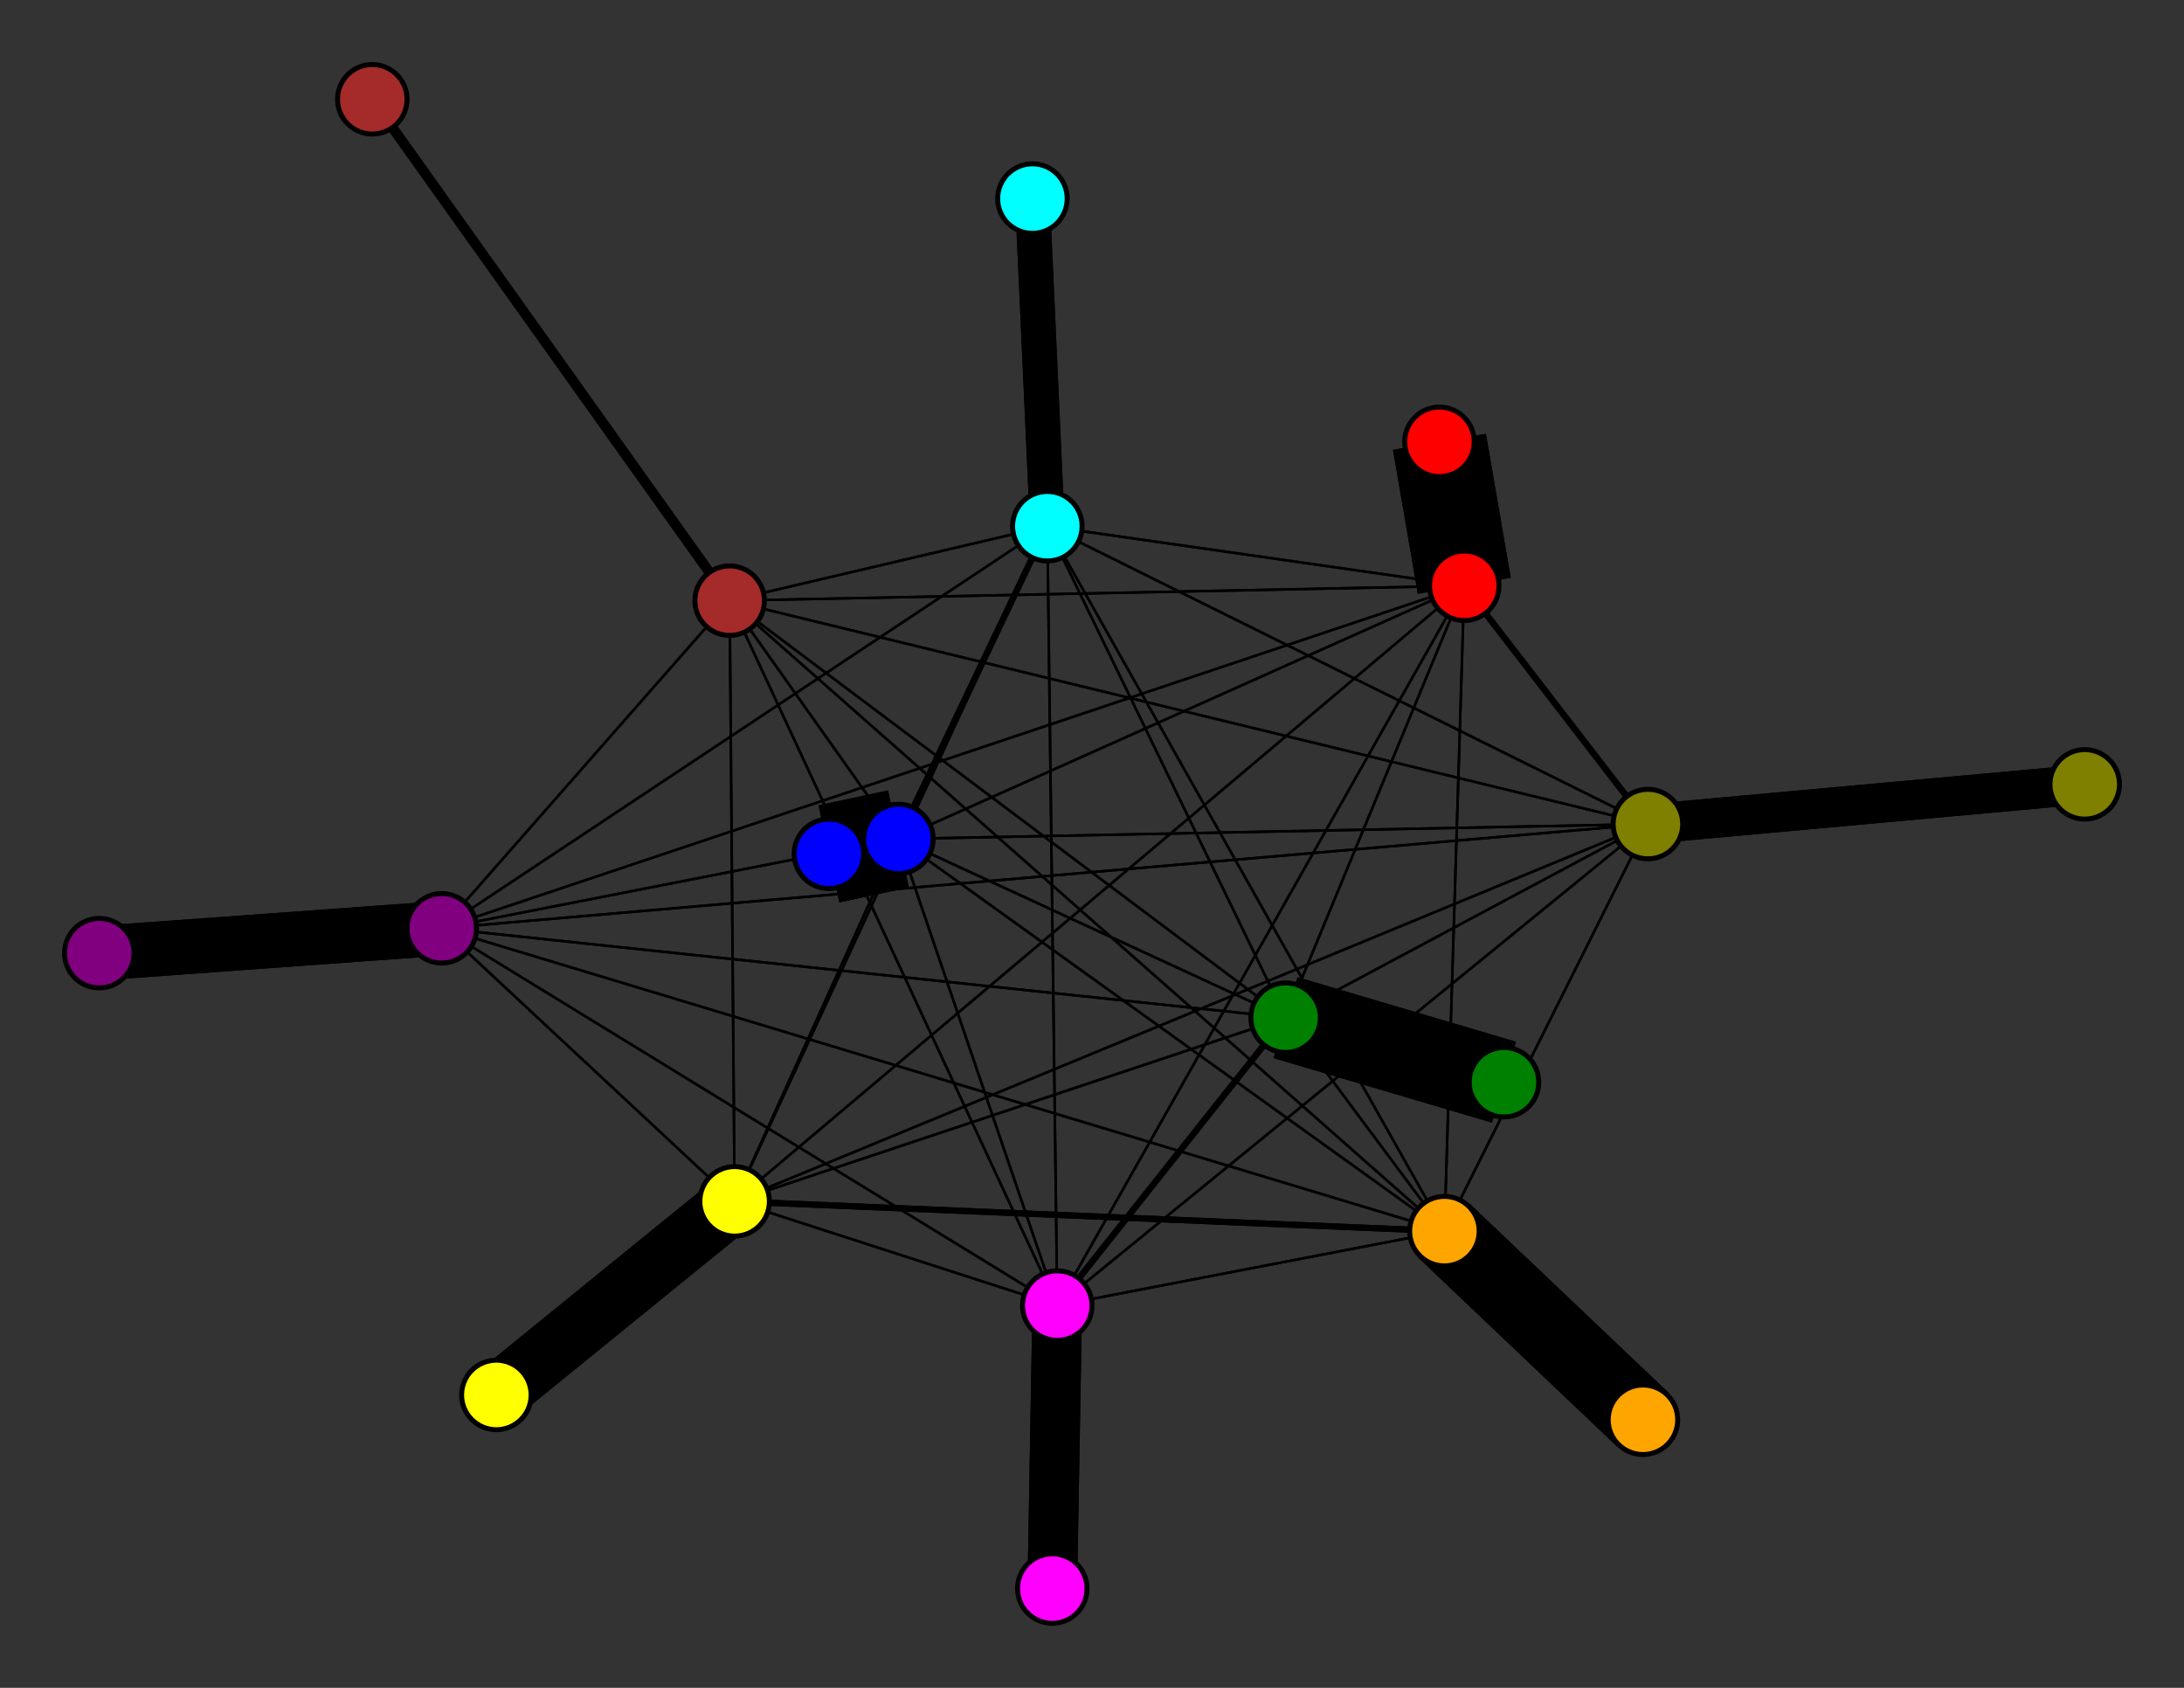 <svg width="440" height="340" xmlns="http://www.w3.org/2000/svg">
<rect width="100%" height="100%" fill="#333333" stroke="none"/>
<path stroke-width="20.0" stroke="black" d="M 167 172 181 169"/>
<path stroke-width="1.25" stroke="black" d="M 332 166 295 118"/>
<path stroke-width="0.5" stroke="black" d="M 332 166 181 169"/>
<path stroke-width="8.0" stroke="black" d="M 420 158 332 166"/>
<path stroke-width="0.5" stroke="black" d="M 213 263 147 121"/>
<path stroke-width="0.5" stroke="black" d="M 213 263 211 106"/>
<path stroke-width="0.5" stroke="black" d="M 213 263 332 166"/>
<path stroke-width="10.0" stroke="black" d="M 213 263 212 320"/>
<path stroke-width="0.5" stroke="black" d="M 213 263 148 242"/>
<path stroke-width="0.5" stroke="black" d="M 213 263 89 187"/>
<path stroke-width="0.5" stroke="black" d="M 213 263 291 248"/>
<path stroke-width="1.25" stroke="black" d="M 213 263 259 205"/>
<path stroke-width="0.5" stroke="black" d="M 213 263 295 118"/>
<path stroke-width="0.5" stroke="black" d="M 213 263 181 169"/>
<path stroke-width="10.0" stroke="black" d="M 212 320 213 263"/>
<path stroke-width="0.5" stroke="black" d="M 148 242 147 121"/>
<path stroke-width="0.5" stroke="black" d="M 148 242 211 106"/>
<path stroke-width="0.5" stroke="black" d="M 148 242 332 166"/>
<path stroke-width="0.5" stroke="black" d="M 148 242 213 263"/>
<path stroke-width="12.0" stroke="black" d="M 148 242 100 281"/>
<path stroke-width="0.5" stroke="black" d="M 148 242 89 187"/>
<path stroke-width="1.25" stroke="black" d="M 148 242 291 248"/>
<path stroke-width="0.5" stroke="black" d="M 148 242 259 205"/>
<path stroke-width="0.5" stroke="black" d="M 148 242 295 118"/>
<path stroke-width="0.5" stroke="black" d="M 332 166 259 205"/>
<path stroke-width="0.5" stroke="black" d="M 332 166 291 248"/>
<path stroke-width="0.5" stroke="black" d="M 332 166 89 187"/>
<path stroke-width="0.5" stroke="black" d="M 332 166 148 242"/>
<path stroke-width="0.5" stroke="black" d="M 147 121 332 166"/>
<path stroke-width="0.5" stroke="black" d="M 147 121 213 263"/>
<path stroke-width="0.5" stroke="black" d="M 147 121 148 242"/>
<path stroke-width="0.5" stroke="black" d="M 147 121 89 187"/>
<path stroke-width="0.5" stroke="black" d="M 147 121 291 248"/>
<path stroke-width="0.5" stroke="black" d="M 147 121 259 205"/>
<path stroke-width="0.5" stroke="black" d="M 147 121 295 118"/>
<path stroke-width="0.5" stroke="black" d="M 147 121 181 169"/>
<path stroke-width="2.0" stroke="black" d="M 75 20 147 121"/>
<path stroke-width="0.5" stroke="black" d="M 211 106 147 121"/>
<path stroke-width="7.0" stroke="black" d="M 211 106 208 40"/>
<path stroke-width="0.5" stroke="black" d="M 148 242 181 169"/>
<path stroke-width="0.5" stroke="black" d="M 211 106 332 166"/>
<path stroke-width="0.5" stroke="black" d="M 211 106 148 242"/>
<path stroke-width="0.5" stroke="black" d="M 211 106 89 187"/>
<path stroke-width="0.5" stroke="black" d="M 211 106 291 248"/>
<path stroke-width="0.5" stroke="black" d="M 211 106 259 205"/>
<path stroke-width="0.5" stroke="black" d="M 211 106 295 118"/>
<path stroke-width="1.25" stroke="black" d="M 211 106 181 169"/>
<path stroke-width="7.0" stroke="black" d="M 208 40 211 106"/>
<path stroke-width="0.5" stroke="black" d="M 332 166 147 121"/>
<path stroke-width="0.5" stroke="black" d="M 332 166 211 106"/>
<path stroke-width="8.0" stroke="black" d="M 332 166 420 158"/>
<path stroke-width="0.5" stroke="black" d="M 332 166 213 263"/>
<path stroke-width="0.5" stroke="black" d="M 211 106 213 263"/>
<path stroke-width="12.0" stroke="black" d="M 100 281 148 242"/>
<path stroke-width="0.5" stroke="black" d="M 89 187 147 121"/>
<path stroke-width="0.5" stroke="black" d="M 89 187 211 106"/>
<path stroke-width="0.5" stroke="black" d="M 259 205 295 118"/>
<path stroke-width="0.5" stroke="black" d="M 259 205 181 169"/>
<path stroke-width="17.0" stroke="black" d="M 303 218 259 205"/>
<path stroke-width="0.5" stroke="black" d="M 295 118 147 121"/>
<path stroke-width="0.5" stroke="black" d="M 295 118 211 106"/>
<path stroke-width="1.25" stroke="black" d="M 295 118 332 166"/>
<path stroke-width="0.5" stroke="black" d="M 295 118 213 263"/>
<path stroke-width="0.5" stroke="black" d="M 295 118 148 242"/>
<path stroke-width="0.5" stroke="black" d="M 295 118 89 187"/>
<path stroke-width="0.5" stroke="black" d="M 295 118 291 248"/>
<path stroke-width="0.5" stroke="black" d="M 295 118 259 205"/>
<path stroke-width="17.0" stroke="black" d="M 259 205 303 218"/>
<path stroke-width="19.0" stroke="black" d="M 295 118 290 89"/>
<path stroke-width="19.0" stroke="black" d="M 290 89 295 118"/>
<path stroke-width="0.5" stroke="black" d="M 181 169 147 121"/>
<path stroke-width="1.25" stroke="black" d="M 181 169 211 106"/>
<path stroke-width="0.5" stroke="black" d="M 181 169 332 166"/>
<path stroke-width="0.5" stroke="black" d="M 181 169 213 263"/>
<path stroke-width="0.5" stroke="black" d="M 181 169 148 242"/>
<path stroke-width="0.5" stroke="black" d="M 181 169 89 187"/>
<path stroke-width="0.5" stroke="black" d="M 181 169 291 248"/>
<path stroke-width="0.5" stroke="black" d="M 181 169 259 205"/>
<path stroke-width="0.5" stroke="black" d="M 181 169 295 118"/>
<path stroke-width="20.0" stroke="black" d="M 181 169 167 172"/>
<path stroke-width="0.5" stroke="black" d="M 295 118 181 169"/>
<path stroke-width="0.5" stroke="black" d="M 147 121 211 106"/>
<path stroke-width="0.5" stroke="black" d="M 259 205 291 248"/>
<path stroke-width="0.5" stroke="black" d="M 259 205 148 242"/>
<path stroke-width="0.5" stroke="black" d="M 89 187 332 166"/>
<path stroke-width="0.5" stroke="black" d="M 89 187 213 263"/>
<path stroke-width="0.5" stroke="black" d="M 89 187 148 242"/>
<path stroke-width="11.0" stroke="black" d="M 89 187 20 192"/>
<path stroke-width="0.5" stroke="black" d="M 89 187 291 248"/>
<path stroke-width="0.5" stroke="black" d="M 89 187 259 205"/>
<path stroke-width="0.5" stroke="black" d="M 89 187 295 118"/>
<path stroke-width="0.5" stroke="black" d="M 89 187 181 169"/>
<path stroke-width="11.0" stroke="black" d="M 20 192 89 187"/>
<path stroke-width="0.5" stroke="black" d="M 291 248 147 121"/>
<path stroke-width="0.5" stroke="black" d="M 291 248 211 106"/>
<path stroke-width="0.5" stroke="black" d="M 259 205 89 187"/>
<path stroke-width="0.5" stroke="black" d="M 291 248 332 166"/>
<path stroke-width="1.25" stroke="black" d="M 291 248 148 242"/>
<path stroke-width="0.5" stroke="black" d="M 291 248 89 187"/>
<path stroke-width="15.0" stroke="black" d="M 291 248 331 286"/>
<path stroke-width="0.5" stroke="black" d="M 291 248 259 205"/>
<path stroke-width="0.5" stroke="black" d="M 291 248 295 118"/>
<path stroke-width="0.5" stroke="black" d="M 291 248 181 169"/>
<path stroke-width="15.0" stroke="black" d="M 331 286 291 248"/>
<path stroke-width="0.5" stroke="black" d="M 259 205 147 121"/>
<path stroke-width="0.5" stroke="black" d="M 259 205 211 106"/>
<path stroke-width="0.5" stroke="black" d="M 259 205 332 166"/>
<path stroke-width="1.25" stroke="black" d="M 259 205 213 263"/>
<path stroke-width="0.5" stroke="black" d="M 291 248 213 263"/>
<path stroke-width="2.0" stroke="black" d="M 147 121 75 20"/>
<circle cx="167" cy="172" r="7.0" style="fill:blue;stroke:black;stroke-width:1.0"/>
<circle cx="181" cy="169" r="7.0" style="fill:blue;stroke:black;stroke-width:1.0"/>
<circle cx="290" cy="89" r="7.0" style="fill:red;stroke:black;stroke-width:1.0"/>
<circle cx="295" cy="118" r="7.0" style="fill:red;stroke:black;stroke-width:1.0"/>
<circle cx="303" cy="218" r="7.0" style="fill:green;stroke:black;stroke-width:1.0"/>
<circle cx="259" cy="205" r="7.0" style="fill:green;stroke:black;stroke-width:1.0"/>
<circle cx="331" cy="286" r="7.0" style="fill:orange;stroke:black;stroke-width:1.0"/>
<circle cx="291" cy="248" r="7.0" style="fill:orange;stroke:black;stroke-width:1.0"/>
<circle cx="20" cy="192" r="7.0" style="fill:purple;stroke:black;stroke-width:1.0"/>
<circle cx="89" cy="187" r="7.0" style="fill:purple;stroke:black;stroke-width:1.0"/>
<circle cx="100" cy="281" r="7.0" style="fill:yellow;stroke:black;stroke-width:1.0"/>
<circle cx="148" cy="242" r="7.0" style="fill:yellow;stroke:black;stroke-width:1.0"/>
<circle cx="212" cy="320" r="7.0" style="fill:fuchsia;stroke:black;stroke-width:1.0"/>
<circle cx="213" cy="263" r="7.0" style="fill:fuchsia;stroke:black;stroke-width:1.0"/>
<circle cx="420" cy="158" r="7.0" style="fill:olive;stroke:black;stroke-width:1.0"/>
<circle cx="332" cy="166" r="7.0" style="fill:olive;stroke:black;stroke-width:1.0"/>
<circle cx="208" cy="40" r="7.0" style="fill:aqua;stroke:black;stroke-width:1.0"/>
<circle cx="211" cy="106" r="7.0" style="fill:aqua;stroke:black;stroke-width:1.0"/>
<circle cx="75" cy="20" r="7.0" style="fill:brown;stroke:black;stroke-width:1.0"/>
<circle cx="147" cy="121" r="7.0" style="fill:brown;stroke:black;stroke-width:1.0"/>
</svg>
